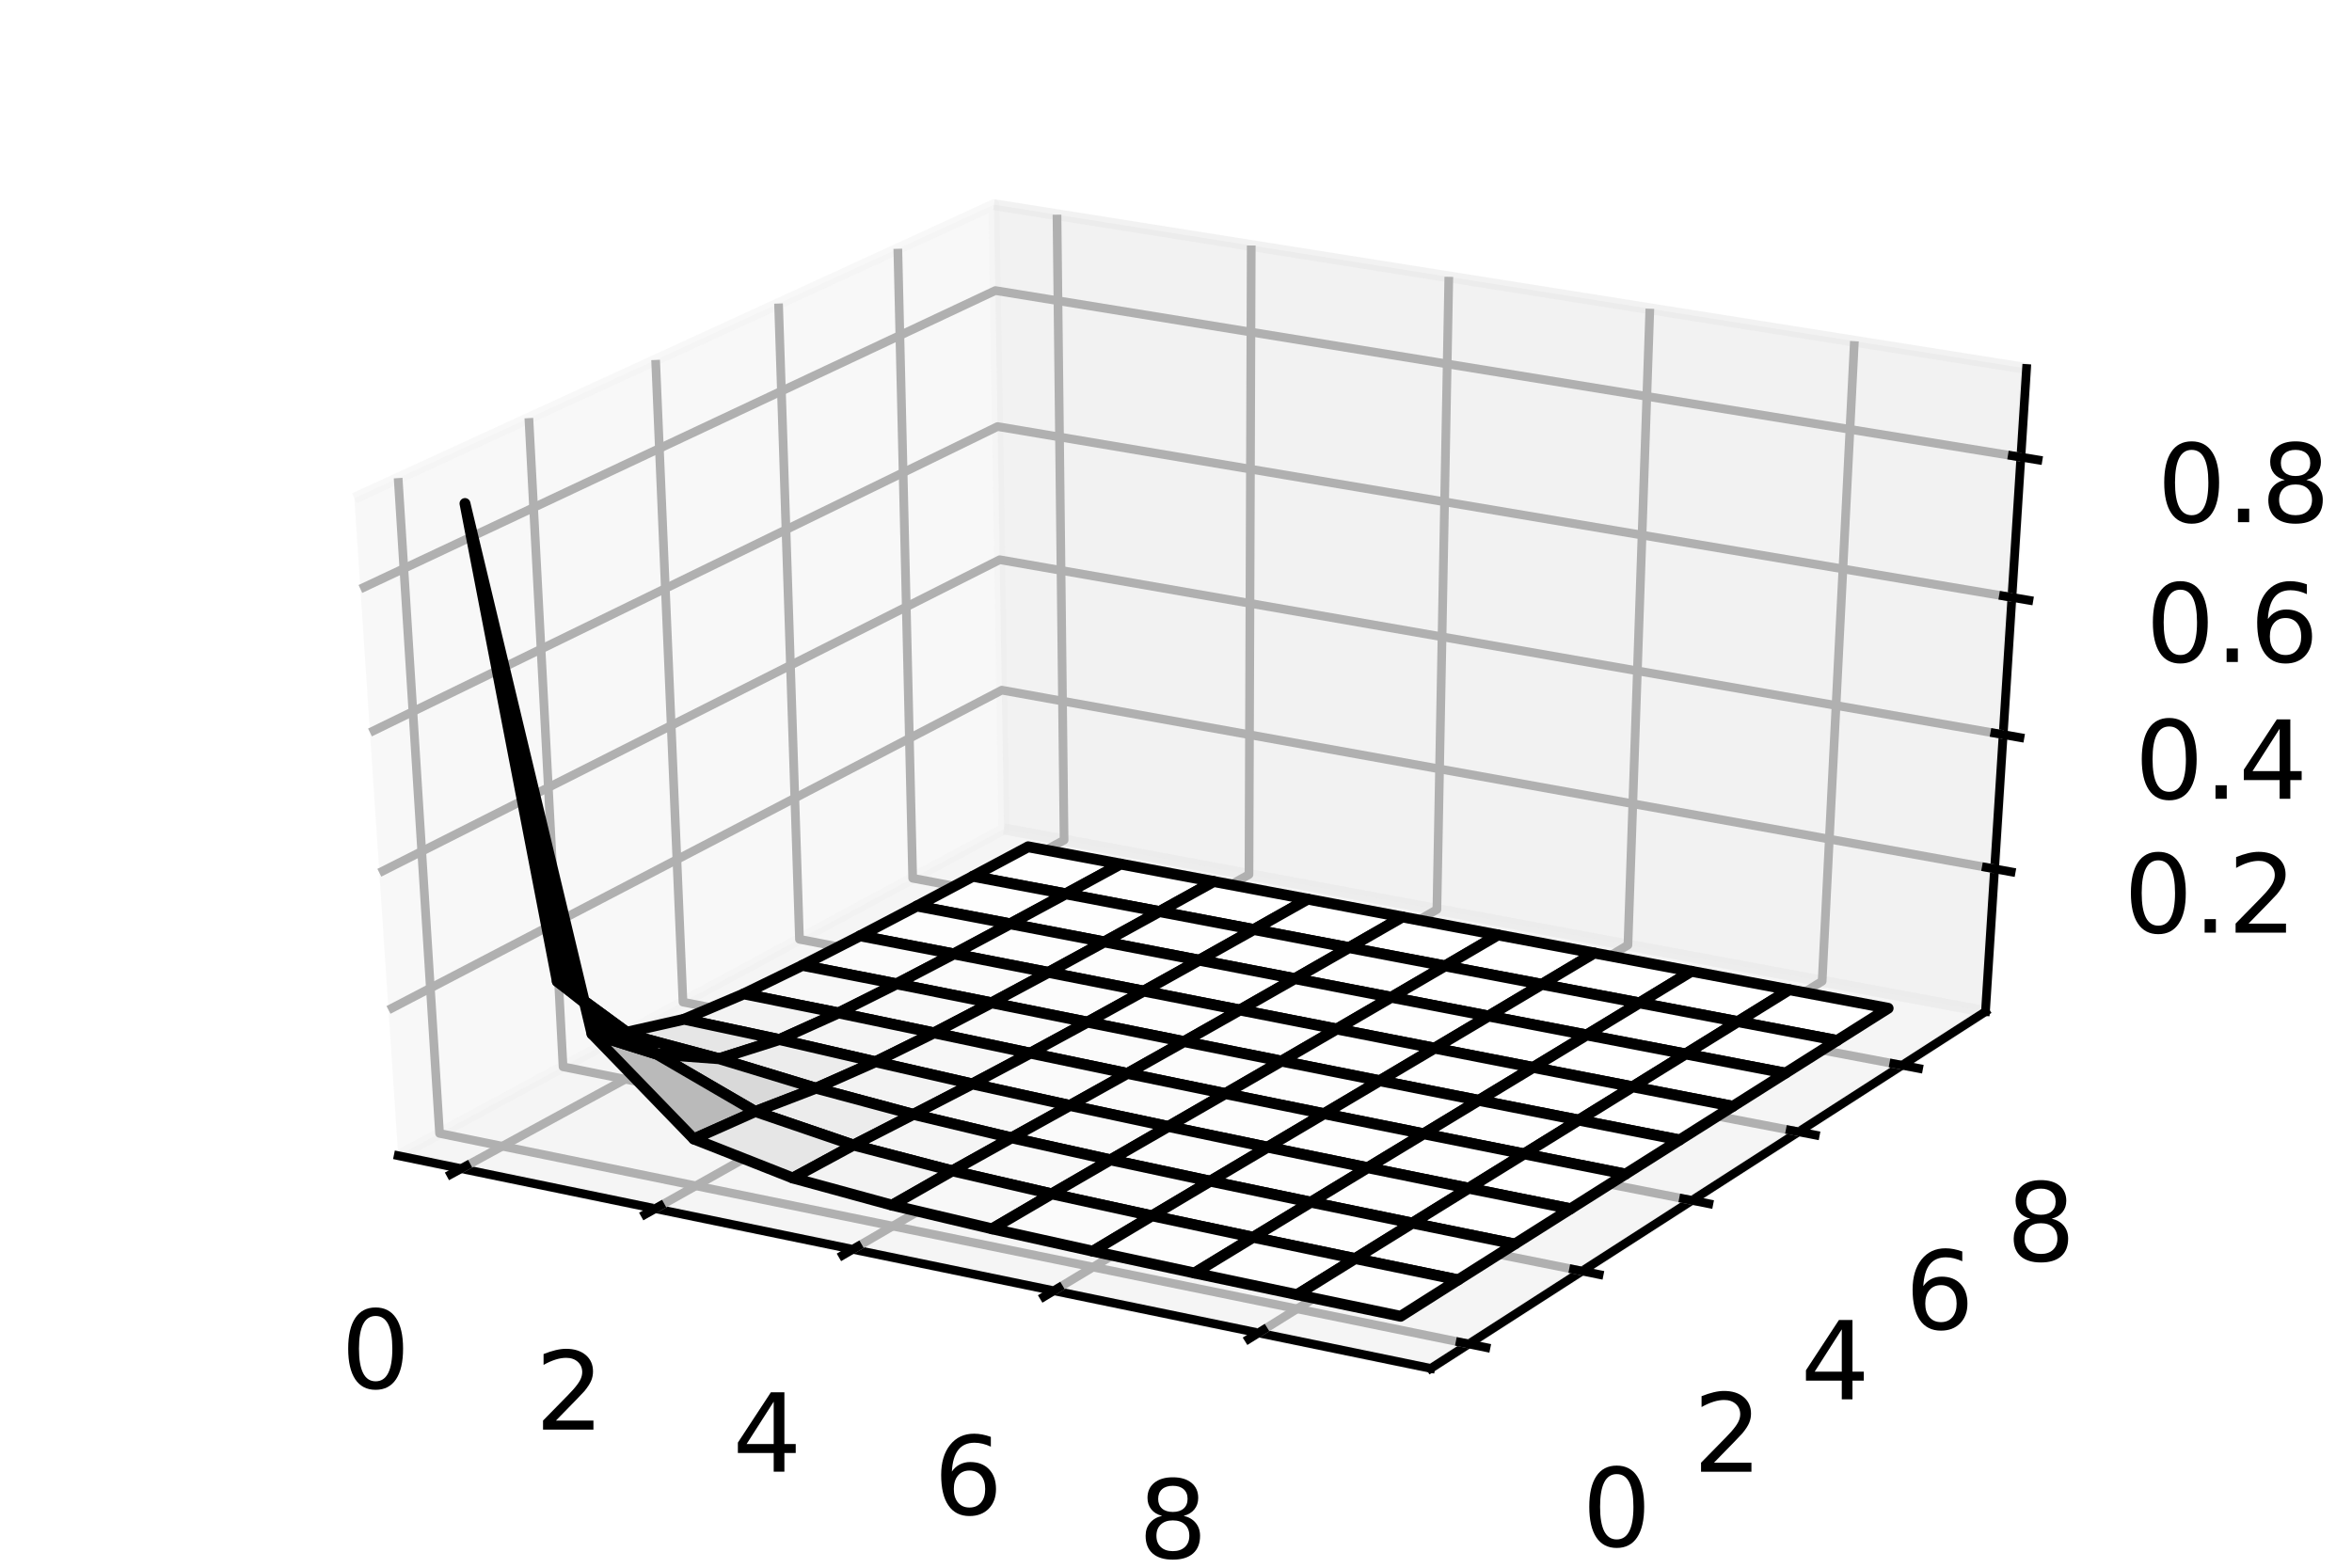 <?xml version="1.0" encoding="utf-8" standalone="no"?>
<!DOCTYPE svg PUBLIC "-//W3C//DTD SVG 1.1//EN"
  "http://www.w3.org/Graphics/SVG/1.1/DTD/svg11.dtd">
<!-- Created with matplotlib (https://matplotlib.org/) -->
<svg height="144pt" version="1.1" viewBox="0 0 216 144" width="216pt" xmlns="http://www.w3.org/2000/svg" xmlns:xlink="http://www.w3.org/1999/xlink">
 <defs>
  <style type="text/css">
*{stroke-linecap:butt;stroke-linejoin:round;}
  </style>
 </defs>
 <g id="figure_1">
  <g id="patch_1">
   <path d="M 0 144 
L 216 144 
L 216 0 
L 0 0 
z
" style="fill:#ffffff;"/>
  </g>
  <g id="patch_2">
   <path d="M 10.8 133.2 
L 205.2 133.2 
L 205.2 10.8 
L 10.8 10.8 
z
" style="fill:#ffffff;"/>
  </g>
  <g id="pane3d_1">
   <g id="patch_3">
    <path d="M 36.571 106.154 
L 92.209 76.144 
L 91.283 18.801 
L 32.542 45.764 
" style="fill:#f2f2f2;opacity:0.5;stroke:#f2f2f2;stroke-linejoin:miter;"/>
   </g>
  </g>
  <g id="pane3d_2">
   <g id="patch_4">
    <path d="M 92.209 76.144 
L 182.338 92.922 
L 186.109 33.849 
L 91.283 18.801 
" style="fill:#e6e6e6;opacity:0.5;stroke:#e6e6e6;stroke-linejoin:miter;"/>
   </g>
  </g>
  <g id="pane3d_3">
   <g id="patch_5">
    <path d="M 36.571 106.154 
L 131.398 125.694 
L 182.338 92.922 
L 92.209 76.144 
" style="fill:#ececec;opacity:0.5;stroke:#ececec;stroke-linejoin:miter;"/>
   </g>
  </g>
  <g id="axis3d_1">
   <g id="line2d_1">
    <path d="M 36.571 106.154 
L 131.398 125.694 
" style="fill:none;stroke:#000000;stroke-linecap:square;stroke-width:0.8;"/>
   </g>
   <g id="Line3DCollection_1">
    <path d="M 42.352 107.345 
L 97.721 77.17 
L 97.07 19.719 
" style="fill:none;stroke:#b0b0b0;stroke-width:0.8;"/>
    <path d="M 60.176 111.018 
L 114.702 80.331 
L 114.909 22.55 
" style="fill:none;stroke:#b0b0b0;stroke-width:0.8;"/>
    <path d="M 78.316 114.756 
L 131.96 83.544 
L 133.055 25.429 
" style="fill:none;stroke:#b0b0b0;stroke-width:0.8;"/>
    <path d="M 96.779 118.56 
L 149.504 86.81 
L 151.516 28.359 
" style="fill:none;stroke:#b0b0b0;stroke-width:0.8;"/>
    <path d="M 115.575 122.433 
L 167.341 90.13 
L 170.301 31.34 
" style="fill:none;stroke:#b0b0b0;stroke-width:0.8;"/>
   </g>
   <g id="xtick_1">
    <g id="line2d_2">
     <path d="M 42.829 107.085 
L 41.396 107.866 
" style="fill:none;stroke:#000000;stroke-linecap:square;stroke-width:0.8;"/>
    </g>
    <g id="text_1">
     <!-- 0 -->
     <defs>
      <path d="M 31.781 66.406 
Q 24.172 66.406 20.328 58.906 
Q 16.5 51.422 16.5 36.375 
Q 16.5 21.391 20.328 13.891 
Q 24.172 6.391 31.781 6.391 
Q 39.453 6.391 43.281 13.891 
Q 47.125 21.391 47.125 36.375 
Q 47.125 51.422 43.281 58.906 
Q 39.453 66.406 31.781 66.406 
z
M 31.781 74.219 
Q 44.047 74.219 50.516 64.516 
Q 56.984 54.828 56.984 36.375 
Q 56.984 17.969 50.516 8.266 
Q 44.047 -1.422 31.781 -1.422 
Q 19.531 -1.422 13.062 8.266 
Q 6.594 17.969 6.594 36.375 
Q 6.594 54.828 13.062 64.516 
Q 19.531 74.219 31.781 74.219 
z
" id="DejaVuSans-48"/>
     </defs>
     <g transform="translate(31.318 127.52)scale(0.1 -0.1)">
      <use xlink:href="#DejaVuSans-48"/>
     </g>
    </g>
   </g>
   <g id="xtick_2">
    <g id="line2d_3">
     <path d="M 60.646 110.753 
L 59.235 111.548 
" style="fill:none;stroke:#000000;stroke-linecap:square;stroke-width:0.8;"/>
    </g>
    <g id="text_2">
     <!-- 2 -->
     <defs>
      <path d="M 19.188 8.297 
L 53.609 8.297 
L 53.609 0 
L 7.328 0 
L 7.328 8.297 
Q 12.938 14.109 22.625 23.891 
Q 32.328 33.688 34.812 36.531 
Q 39.547 41.844 41.422 45.531 
Q 43.312 49.219 43.312 52.781 
Q 43.312 58.594 39.234 62.25 
Q 35.156 65.922 28.609 65.922 
Q 23.969 65.922 18.812 64.312 
Q 13.672 62.703 7.812 59.422 
L 7.812 69.391 
Q 13.766 71.781 18.938 73 
Q 24.125 74.219 28.422 74.219 
Q 39.75 74.219 46.484 68.547 
Q 53.219 62.891 53.219 53.422 
Q 53.219 48.922 51.531 44.891 
Q 49.859 40.875 45.406 35.406 
Q 44.188 33.984 37.641 27.219 
Q 31.109 20.453 19.188 8.297 
z
" id="DejaVuSans-50"/>
     </defs>
     <g transform="translate(49.138 131.316)scale(0.1 -0.1)">
      <use xlink:href="#DejaVuSans-50"/>
     </g>
    </g>
   </g>
   <g id="xtick_3">
    <g id="line2d_4">
     <path d="M 78.779 114.487 
L 77.389 115.295 
" style="fill:none;stroke:#000000;stroke-linecap:square;stroke-width:0.8;"/>
    </g>
    <g id="text_3">
     <!-- 4 -->
     <defs>
      <path d="M 37.797 64.312 
L 12.891 25.391 
L 37.797 25.391 
z
M 35.203 72.906 
L 47.609 72.906 
L 47.609 25.391 
L 58.016 25.391 
L 58.016 17.188 
L 47.609 17.188 
L 47.609 0 
L 37.797 0 
L 37.797 17.188 
L 4.891 17.188 
L 4.891 26.703 
z
" id="DejaVuSans-52"/>
     </defs>
     <g transform="translate(67.275 135.181)scale(0.1 -0.1)">
      <use xlink:href="#DejaVuSans-52"/>
     </g>
    </g>
   </g>
   <g id="xtick_4">
    <g id="line2d_5">
     <path d="M 97.234 118.286 
L 95.867 119.11 
" style="fill:none;stroke:#000000;stroke-linecap:square;stroke-width:0.8;"/>
    </g>
    <g id="text_4">
     <!-- 6 -->
     <defs>
      <path d="M 33.016 40.375 
Q 26.375 40.375 22.484 35.828 
Q 18.609 31.297 18.609 23.391 
Q 18.609 15.531 22.484 10.953 
Q 26.375 6.391 33.016 6.391 
Q 39.656 6.391 43.531 10.953 
Q 47.406 15.531 47.406 23.391 
Q 47.406 31.297 43.531 35.828 
Q 39.656 40.375 33.016 40.375 
z
M 52.594 71.297 
L 52.594 62.312 
Q 48.875 64.062 45.094 64.984 
Q 41.312 65.922 37.594 65.922 
Q 27.828 65.922 22.672 59.328 
Q 17.531 52.734 16.797 39.406 
Q 19.672 43.656 24.016 45.922 
Q 28.375 48.188 33.594 48.188 
Q 44.578 48.188 50.953 41.516 
Q 57.328 34.859 57.328 23.391 
Q 57.328 12.156 50.688 5.359 
Q 44.047 -1.422 33.016 -1.422 
Q 20.359 -1.422 13.672 8.266 
Q 6.984 17.969 6.984 36.375 
Q 6.984 53.656 15.188 63.938 
Q 23.391 74.219 37.203 74.219 
Q 40.922 74.219 44.703 73.484 
Q 48.484 72.75 52.594 71.297 
z
" id="DejaVuSans-54"/>
     </defs>
     <g transform="translate(85.736 139.114)scale(0.1 -0.1)">
      <use xlink:href="#DejaVuSans-54"/>
     </g>
    </g>
   </g>
   <g id="xtick_5">
    <g id="line2d_6">
     <path d="M 116.022 122.154 
L 114.679 122.992 
" style="fill:none;stroke:#000000;stroke-linecap:square;stroke-width:0.8;"/>
    </g>
    <g id="text_5">
     <!-- 8 -->
     <defs>
      <path d="M 31.781 34.625 
Q 24.75 34.625 20.719 30.859 
Q 16.703 27.094 16.703 20.516 
Q 16.703 13.922 20.719 10.156 
Q 24.75 6.391 31.781 6.391 
Q 38.812 6.391 42.859 10.172 
Q 46.922 13.969 46.922 20.516 
Q 46.922 27.094 42.891 30.859 
Q 38.875 34.625 31.781 34.625 
z
M 21.922 38.812 
Q 15.578 40.375 12.031 44.719 
Q 8.5 49.078 8.5 55.328 
Q 8.5 64.062 14.719 69.141 
Q 20.953 74.219 31.781 74.219 
Q 42.672 74.219 48.875 69.141 
Q 55.078 64.062 55.078 55.328 
Q 55.078 49.078 51.531 44.719 
Q 48 40.375 41.703 38.812 
Q 48.828 37.156 52.797 32.312 
Q 56.781 27.484 56.781 20.516 
Q 56.781 9.906 50.312 4.234 
Q 43.844 -1.422 31.781 -1.422 
Q 19.734 -1.422 13.25 4.234 
Q 6.781 9.906 6.781 20.516 
Q 6.781 27.484 10.781 32.312 
Q 14.797 37.156 21.922 38.812 
z
M 18.312 54.391 
Q 18.312 48.734 21.844 45.562 
Q 25.391 42.391 31.781 42.391 
Q 38.141 42.391 41.719 45.562 
Q 45.312 48.734 45.312 54.391 
Q 45.312 60.062 41.719 63.234 
Q 38.141 66.406 31.781 66.406 
Q 25.391 66.406 21.844 63.234 
Q 18.312 60.062 18.312 54.391 
z
" id="DejaVuSans-56"/>
     </defs>
     <g transform="translate(104.532 143.119)scale(0.1 -0.1)">
      <use xlink:href="#DejaVuSans-56"/>
     </g>
    </g>
   </g>
  </g>
  <g id="axis3d_2">
   <g id="line2d_7">
    <path d="M 182.338 92.922 
L 131.398 125.694 
" style="fill:none;stroke:#000000;stroke-linecap:square;stroke-width:0.8;"/>
   </g>
   <g id="Line3DCollection_2">
    <path d="M 36.564 43.917 
L 40.367 104.107 
L 134.885 123.451 
" style="fill:none;stroke:#b0b0b0;stroke-width:0.8;"/>
    <path d="M 48.57 38.407 
L 51.709 97.989 
L 145.292 116.755 
" style="fill:none;stroke:#b0b0b0;stroke-width:0.8;"/>
    <path d="M 60.209 33.064 
L 62.723 92.048 
L 155.384 110.262 
" style="fill:none;stroke:#b0b0b0;stroke-width:0.8;"/>
    <path d="M 71.499 27.882 
L 73.421 86.278 
L 165.175 103.964 
" style="fill:none;stroke:#b0b0b0;stroke-width:0.8;"/>
    <path d="M 82.453 22.853 
L 83.818 80.67 
L 174.678 97.85 
" style="fill:none;stroke:#b0b0b0;stroke-width:0.8;"/>
   </g>
   <g id="xtick_6">
    <g id="line2d_8">
     <path d="M 134.094 123.289 
L 136.468 123.775 
" style="fill:none;stroke:#000000;stroke-linecap:square;stroke-width:0.8;"/>
    </g>
    <g id="text_6">
     <!-- 0 -->
     <g transform="translate(145.296 142.045)scale(0.1 -0.1)">
      <use xlink:href="#DejaVuSans-48"/>
     </g>
    </g>
   </g>
   <g id="xtick_7">
    <g id="line2d_9">
     <path d="M 144.509 116.598 
L 146.859 117.069 
" style="fill:none;stroke:#000000;stroke-linecap:square;stroke-width:0.8;"/>
    </g>
    <g id="text_7">
     <!-- 2 -->
     <g transform="translate(155.485 135.187)scale(0.1 -0.1)">
      <use xlink:href="#DejaVuSans-50"/>
     </g>
    </g>
   </g>
   <g id="xtick_8">
    <g id="line2d_10">
     <path d="M 154.61 110.11 
L 156.935 110.567 
" style="fill:none;stroke:#000000;stroke-linecap:square;stroke-width:0.8;"/>
    </g>
    <g id="text_8">
     <!-- 4 -->
     <g transform="translate(165.364 128.536)scale(0.1 -0.1)">
      <use xlink:href="#DejaVuSans-52"/>
     </g>
    </g>
   </g>
   <g id="xtick_9">
    <g id="line2d_11">
     <path d="M 164.408 103.816 
L 166.709 104.259 
" style="fill:none;stroke:#000000;stroke-linecap:square;stroke-width:0.8;"/>
    </g>
    <g id="text_9">
     <!-- 6 -->
     <g transform="translate(174.949 122.084)scale(0.1 -0.1)">
      <use xlink:href="#DejaVuSans-54"/>
     </g>
    </g>
   </g>
   <g id="xtick_10">
    <g id="line2d_12">
     <path d="M 173.919 97.706 
L 176.196 98.137 
" style="fill:none;stroke:#000000;stroke-linecap:square;stroke-width:0.8;"/>
    </g>
    <g id="text_10">
     <!-- 8 -->
     <g transform="translate(184.253 115.822)scale(0.1 -0.1)">
      <use xlink:href="#DejaVuSans-56"/>
     </g>
    </g>
   </g>
  </g>
  <g id="axis3d_3">
   <g id="line2d_13">
    <path d="M 182.338 92.922 
L 186.109 33.849 
" style="fill:none;stroke:#000000;stroke-linecap:square;stroke-width:0.8;"/>
   </g>
   <g id="Line3DCollection_3">
    <path d="M 183.175 79.81 
L 92.003 63.394 
L 35.678 92.767 
" style="fill:none;stroke:#b0b0b0;stroke-width:0.8;"/>
    <path d="M 183.962 67.477 
L 91.81 51.413 
L 34.837 80.167 
" style="fill:none;stroke:#b0b0b0;stroke-width:0.8;"/>
    <path d="M 184.767 54.873 
L 91.612 39.181 
L 33.978 67.281 
" style="fill:none;stroke:#b0b0b0;stroke-width:0.8;"/>
    <path d="M 185.589 41.99 
L 91.41 26.689 
L 33.098 54.099 
" style="fill:none;stroke:#b0b0b0;stroke-width:0.8;"/>
   </g>
   <g id="xtick_11">
    <g id="line2d_14">
     <path d="M 182.414 79.673 
L 184.698 80.084 
" style="fill:none;stroke:#000000;stroke-linecap:square;stroke-width:0.8;"/>
    </g>
    <g id="text_11">
     <!-- 0.2 -->
     <defs>
      <path d="M 10.688 12.406 
L 21 12.406 
L 21 0 
L 10.688 0 
z
" id="DejaVuSans-46"/>
     </defs>
     <g transform="translate(195.036 85.667)scale(0.1 -0.1)">
      <use xlink:href="#DejaVuSans-48"/>
      <use x="63.623" xlink:href="#DejaVuSans-46"/>
      <use x="95.41" xlink:href="#DejaVuSans-50"/>
     </g>
    </g>
   </g>
   <g id="xtick_12">
    <g id="line2d_15">
     <path d="M 183.193 67.342 
L 185.503 67.745 
" style="fill:none;stroke:#000000;stroke-linecap:square;stroke-width:0.8;"/>
    </g>
    <g id="text_12">
     <!-- 0.4 -->
     <g transform="translate(196.034 73.371)scale(0.1 -0.1)">
      <use xlink:href="#DejaVuSans-48"/>
      <use x="63.623" xlink:href="#DejaVuSans-46"/>
      <use x="95.41" xlink:href="#DejaVuSans-52"/>
     </g>
    </g>
   </g>
   <g id="xtick_13">
    <g id="line2d_16">
     <path d="M 183.988 54.742 
L 186.325 55.136 
" style="fill:none;stroke:#000000;stroke-linecap:square;stroke-width:0.8;"/>
    </g>
    <g id="text_13">
     <!-- 0.6 -->
     <g transform="translate(197.054 60.806)scale(0.1 -0.1)">
      <use xlink:href="#DejaVuSans-48"/>
      <use x="63.623" xlink:href="#DejaVuSans-46"/>
      <use x="95.41" xlink:href="#DejaVuSans-54"/>
     </g>
    </g>
   </g>
   <g id="xtick_14">
    <g id="line2d_17">
     <path d="M 184.802 41.862 
L 187.165 42.246 
" style="fill:none;stroke:#000000;stroke-linecap:square;stroke-width:0.8;"/>
    </g>
    <g id="text_14">
     <!-- 0.8 -->
     <g transform="translate(198.096 47.964)scale(0.1 -0.1)">
      <use xlink:href="#DejaVuSans-48"/>
      <use x="63.623" xlink:href="#DejaVuSans-46"/>
      <use x="95.41" xlink:href="#DejaVuSans-56"/>
     </g>
    </g>
   </g>
  </g>
  <g id="axes_1">
   <g id="Poly3DCollection_1">
    <path clip-path="url(#p69bf5d0c3e)" d="M 89.349 80.493 
L 97.88 82.104 
L 102.91 79.369 
L 94.42 77.782 
z
" style="fill:#fefefe;stroke:#000000;"/>
    <path clip-path="url(#p69bf5d0c3e)" d="M 97.88 82.104 
L 106.48 83.734 
L 111.47 80.973 
L 102.91 79.369 
z
" style="fill:#fefefe;stroke:#000000;"/>
    <path clip-path="url(#p69bf5d0c3e)" d="M 84.206 83.224 
L 92.777 84.86 
L 97.88 82.104 
L 89.349 80.493 
z
" style="fill:#fefefe;stroke:#000000;"/>
    <path clip-path="url(#p69bf5d0c3e)" d="M 106.48 83.734 
L 115.151 85.382 
L 120.099 82.593 
L 111.47 80.973 
z
" style="fill:#ffffff;stroke:#000000;"/>
    <path clip-path="url(#p69bf5d0c3e)" d="M 92.777 84.86 
L 101.418 86.519 
L 106.48 83.734 
L 97.88 82.104 
z
" style="fill:#fefefe;stroke:#000000;"/>
    <path clip-path="url(#p69bf5d0c3e)" d="M 115.151 85.382 
L 123.894 87.046 
L 128.8 84.229 
L 120.099 82.593 
z
" style="fill:#ffffff;stroke:#000000;"/>
    <path clip-path="url(#p69bf5d0c3e)" d="M 78.988 85.961 
L 87.599 87.624 
L 92.777 84.86 
L 84.206 83.224 
z
" style="fill:#fdfdfd;stroke:#000000;"/>
    <path clip-path="url(#p69bf5d0c3e)" d="M 101.418 86.519 
L 110.131 88.199 
L 115.151 85.382 
L 106.48 83.734 
z
" style="fill:#fefefe;stroke:#000000;"/>
    <path clip-path="url(#p69bf5d0c3e)" d="M 123.894 87.046 
L 132.71 88.725 
L 137.573 85.879 
L 128.8 84.229 
z
" style="fill:#ffffff;stroke:#000000;"/>
    <path clip-path="url(#p69bf5d0c3e)" d="M 87.599 87.624 
L 96.282 89.319 
L 101.418 86.519 
L 92.777 84.86 
z
" style="fill:#fdfdfd;stroke:#000000;"/>
    <path clip-path="url(#p69bf5d0c3e)" d="M 110.131 88.199 
L 118.917 89.895 
L 123.894 87.046 
L 115.151 85.382 
z
" style="fill:#fefefe;stroke:#000000;"/>
    <path clip-path="url(#p69bf5d0c3e)" d="M 132.71 88.725 
L 141.599 90.417 
L 146.418 87.542 
L 137.573 85.879 
z
" style="fill:#ffffff;stroke:#000000;"/>
    <path clip-path="url(#p69bf5d0c3e)" d="M 73.691 88.674 
L 82.344 90.372 
L 87.599 87.624 
L 78.988 85.961 
z
" style="fill:#fbfbfb;stroke:#000000;"/>
    <path clip-path="url(#p69bf5d0c3e)" d="M 96.282 89.319 
L 105.038 91.038 
L 110.131 88.199 
L 101.418 86.519 
z
" style="fill:#fdfdfd;stroke:#000000;"/>
    <path clip-path="url(#p69bf5d0c3e)" d="M 118.917 89.895 
L 127.776 91.606 
L 132.71 88.725 
L 123.894 87.046 
z
" style="fill:#fefefe;stroke:#000000;"/>
    <path clip-path="url(#p69bf5d0c3e)" d="M 141.599 90.417 
L 150.563 92.123 
L 155.337 89.22 
L 146.418 87.542 
z
" style="fill:#ffffff;stroke:#000000;"/>
    <path clip-path="url(#p69bf5d0c3e)" d="M 82.344 90.372 
L 91.07 92.116 
L 96.282 89.319 
L 87.599 87.624 
z
" style="fill:#fbfbfb;stroke:#000000;"/>
    <path clip-path="url(#p69bf5d0c3e)" d="M 105.038 91.038 
L 113.867 92.774 
L 118.917 89.895 
L 110.131 88.199 
z
" style="fill:#fefefe;stroke:#000000;"/>
    <path clip-path="url(#p69bf5d0c3e)" d="M 127.776 91.606 
L 136.71 93.33 
L 141.599 90.417 
L 132.71 88.725 
z
" style="fill:#ffffff;stroke:#000000;"/>
    <path clip-path="url(#p69bf5d0c3e)" d="M 150.563 92.123 
L 159.602 93.841 
L 164.331 90.91 
L 155.337 89.22 
z
" style="fill:#ffffff;stroke:#000000;"/>
    <path clip-path="url(#p69bf5d0c3e)" d="M 68.31 91.295 
L 77.007 93.044 
L 82.344 90.372 
L 73.691 88.674 
z
" style="fill:#f8f8f8;stroke:#000000;"/>
    <path clip-path="url(#p69bf5d0c3e)" d="M 91.07 92.116 
L 99.869 93.889 
L 105.038 91.038 
L 96.282 89.319 
z
" style="fill:#fcfcfc;stroke:#000000;"/>
    <path clip-path="url(#p69bf5d0c3e)" d="M 113.867 92.774 
L 122.77 94.522 
L 127.776 91.606 
L 118.917 89.895 
z
" style="fill:#fefefe;stroke:#000000;"/>
    <path clip-path="url(#p69bf5d0c3e)" d="M 136.71 93.33 
L 145.719 95.066 
L 150.563 92.123 
L 141.599 90.417 
z
" style="fill:#ffffff;stroke:#000000;"/>
    <path clip-path="url(#p69bf5d0c3e)" d="M 159.602 93.841 
L 168.718 95.572 
L 173.4 92.614 
L 164.331 90.91 
z
" style="fill:#ffffff;stroke:#000000;"/>
    <path clip-path="url(#p69bf5d0c3e)" d="M 77.007 93.044 
L 85.778 94.876 
L 91.07 92.116 
L 82.344 90.372 
z
" style="fill:#f9f9f9;stroke:#000000;"/>
    <path clip-path="url(#p69bf5d0c3e)" d="M 99.869 93.889 
L 108.742 95.677 
L 113.867 92.774 
L 105.038 91.038 
z
" style="fill:#fdfdfd;stroke:#000000;"/>
    <path clip-path="url(#p69bf5d0c3e)" d="M 122.77 94.522 
L 131.749 96.281 
L 136.71 93.33 
L 127.776 91.606 
z
" style="fill:#fefefe;stroke:#000000;"/>
    <path clip-path="url(#p69bf5d0c3e)" d="M 145.719 95.066 
L 154.804 96.813 
L 159.602 93.841 
L 150.563 92.123 
z
" style="fill:#ffffff;stroke:#000000;"/>
    <path clip-path="url(#p69bf5d0c3e)" d="M 62.833 93.623 
L 71.58 95.49 
L 77.007 93.044 
L 68.31 91.295 
z
" style="fill:#f3f3f3;stroke:#000000;"/>
    <path clip-path="url(#p69bf5d0c3e)" d="M 85.778 94.876 
L 94.623 96.739 
L 99.869 93.889 
L 91.07 92.116 
z
" style="fill:#fafafa;stroke:#000000;"/>
    <path clip-path="url(#p69bf5d0c3e)" d="M 108.742 95.677 
L 117.69 97.471 
L 122.77 94.522 
L 113.867 92.774 
z
" style="fill:#fdfdfd;stroke:#000000;"/>
    <path clip-path="url(#p69bf5d0c3e)" d="M 131.749 96.281 
L 140.803 98.05 
L 145.719 95.066 
L 136.71 93.33 
z
" style="fill:#ffffff;stroke:#000000;"/>
    <path clip-path="url(#p69bf5d0c3e)" d="M 154.804 96.813 
L 163.967 98.573 
L 168.718 95.572 
L 159.602 93.841 
z
" style="fill:#ffffff;stroke:#000000;"/>
    <path clip-path="url(#p69bf5d0c3e)" d="M 71.58 95.49 
L 80.402 97.53 
L 85.778 94.876 
L 77.007 93.044 
z
" style="fill:#f5f5f5;stroke:#000000;"/>
    <path clip-path="url(#p69bf5d0c3e)" d="M 94.623 96.739 
L 103.541 98.601 
L 108.742 95.677 
L 99.869 93.889 
z
" style="fill:#fbfbfb;stroke:#000000;"/>
    <path clip-path="url(#p69bf5d0c3e)" d="M 117.69 97.471 
L 126.713 99.271 
L 131.749 96.281 
L 122.77 94.522 
z
" style="fill:#fefefe;stroke:#000000;"/>
    <path clip-path="url(#p69bf5d0c3e)" d="M 140.803 98.05 
L 149.935 99.828 
L 154.804 96.813 
L 145.719 95.066 
z
" style="fill:#ffffff;stroke:#000000;"/>
    <path clip-path="url(#p69bf5d0c3e)" d="M 80.402 97.53 
L 89.296 99.566 
L 94.623 96.739 
L 85.778 94.876 
z
" style="fill:#f7f7f7;stroke:#000000;"/>
    <path clip-path="url(#p69bf5d0c3e)" d="M 57.217 94.893 
L 66.037 97.25 
L 71.58 95.49 
L 62.833 93.623 
z
" style="fill:#e6e6e6;stroke:#000000;"/>
    <path clip-path="url(#p69bf5d0c3e)" d="M 103.541 98.601 
L 112.534 100.454 
L 117.69 97.471 
L 108.742 95.677 
z
" style="fill:#fcfcfc;stroke:#000000;"/>
    <path clip-path="url(#p69bf5d0c3e)" d="M 126.713 99.271 
L 135.814 101.075 
L 140.803 98.05 
L 131.749 96.281 
z
" style="fill:#fefefe;stroke:#000000;"/>
    <path clip-path="url(#p69bf5d0c3e)" d="M 149.935 99.828 
L 159.145 101.618 
L 163.967 98.573 
L 154.804 96.813 
z
" style="fill:#ffffff;stroke:#000000;"/>
    <path clip-path="url(#p69bf5d0c3e)" d="M 66.037 97.25 
L 74.934 99.957 
L 80.402 97.53 
L 71.58 95.49 
z
" style="fill:#ececec;stroke:#000000;"/>
    <path clip-path="url(#p69bf5d0c3e)" d="M 89.296 99.566 
L 98.261 101.545 
L 103.541 98.601 
L 94.623 96.739 
z
" style="fill:#fafafa;stroke:#000000;"/>
    <path clip-path="url(#p69bf5d0c3e)" d="M 112.534 100.454 
L 121.603 102.301 
L 126.713 99.271 
L 117.69 97.471 
z
" style="fill:#fdfdfd;stroke:#000000;"/>
    <path clip-path="url(#p69bf5d0c3e)" d="M 135.814 101.075 
L 144.992 102.888 
L 149.935 99.828 
L 140.803 98.05 
z
" style="fill:#ffffff;stroke:#000000;"/>
    <path clip-path="url(#p69bf5d0c3e)" d="M 74.934 99.957 
L 83.885 102.362 
L 89.296 99.566 
L 80.402 97.53 
z
" style="fill:#f3f3f3;stroke:#000000;"/>
    <path clip-path="url(#p69bf5d0c3e)" d="M 98.261 101.545 
L 107.3 103.474 
L 112.534 100.454 
L 103.541 98.601 
z
" style="fill:#fbfbfb;stroke:#000000;"/>
    <path clip-path="url(#p69bf5d0c3e)" d="M 121.603 102.301 
L 130.749 104.145 
L 135.814 101.075 
L 126.713 99.271 
z
" style="fill:#fefefe;stroke:#000000;"/>
    <path clip-path="url(#p69bf5d0c3e)" d="M 144.992 102.888 
L 154.25 104.709 
L 159.145 101.618 
L 149.935 99.828 
z
" style="fill:#ffffff;stroke:#000000;"/>
    <path clip-path="url(#p69bf5d0c3e)" d="M 51.181 90.144 
L 60.3 96.823 
L 66.037 97.25 
L 57.217 94.893 
z
" style="fill:#bababa;stroke:#000000;"/>
    <path clip-path="url(#p69bf5d0c3e)" d="M 83.885 102.362 
L 92.9 104.517 
L 98.261 101.545 
L 89.296 99.566 
z
" style="fill:#f7f7f7;stroke:#000000;"/>
    <path clip-path="url(#p69bf5d0c3e)" d="M 107.3 103.474 
L 116.415 105.375 
L 121.603 102.301 
L 112.534 100.454 
z
" style="fill:#fdfdfd;stroke:#000000;"/>
    <path clip-path="url(#p69bf5d0c3e)" d="M 60.3 96.823 
L 69.366 102.101 
L 74.934 99.957 
L 66.037 97.25 
z
" style="fill:#d9d9d9;stroke:#000000;"/>
    <path clip-path="url(#p69bf5d0c3e)" d="M 130.749 104.145 
L 139.975 105.992 
L 144.992 102.888 
L 135.814 101.075 
z
" style="fill:#fefefe;stroke:#000000;"/>
    <path clip-path="url(#p69bf5d0c3e)" d="M 69.366 102.101 
L 78.39 105.183 
L 83.885 102.362 
L 74.934 99.957 
z
" style="fill:#ececec;stroke:#000000;"/>
    <path clip-path="url(#p69bf5d0c3e)" d="M 92.9 104.517 
L 101.986 106.539 
L 107.3 103.474 
L 98.261 101.545 
z
" style="fill:#fafafa;stroke:#000000;"/>
    <path clip-path="url(#p69bf5d0c3e)" d="M 116.415 105.375 
L 125.608 107.262 
L 130.749 104.145 
L 121.603 102.301 
z
" style="fill:#fefefe;stroke:#000000;"/>
    <path clip-path="url(#p69bf5d0c3e)" d="M 139.975 105.992 
L 149.281 107.846 
L 154.25 104.709 
L 144.992 102.888 
z
" style="fill:#ffffff;stroke:#000000;"/>
    <path clip-path="url(#p69bf5d0c3e)" d="M 78.39 105.183 
L 87.457 107.551 
L 92.9 104.517 
L 83.885 102.362 
z
" style="fill:#f5f5f5;stroke:#000000;"/>
    <path clip-path="url(#p69bf5d0c3e)" d="M 101.986 106.539 
L 111.148 108.498 
L 116.415 105.375 
L 107.3 103.474 
z
" style="fill:#fcfcfc;stroke:#000000;"/>
    <path clip-path="url(#p69bf5d0c3e)" d="M 125.608 107.262 
L 134.882 109.146 
L 139.975 105.992 
L 130.749 104.145 
z
" style="fill:#fefefe;stroke:#000000;"/>
    <path clip-path="url(#p69bf5d0c3e)" d="M 54.367 94.963 
L 63.718 104.619 
L 69.366 102.101 
L 60.3 96.823 
z
" style="fill:#bababa;stroke:#000000;"/>
    <path clip-path="url(#p69bf5d0c3e)" d="M 87.457 107.551 
L 96.591 109.666 
L 101.986 106.539 
L 92.9 104.517 
z
" style="fill:#f9f9f9;stroke:#000000;"/>
    <path clip-path="url(#p69bf5d0c3e)" d="M 63.718 104.619 
L 72.813 108.207 
L 78.39 105.183 
L 69.366 102.101 
z
" style="fill:#e6e6e6;stroke:#000000;"/>
    <path clip-path="url(#p69bf5d0c3e)" d="M 111.148 108.498 
L 120.389 110.429 
L 125.608 107.262 
L 116.415 105.375 
z
" style="fill:#fdfdfd;stroke:#000000;"/>
    <path clip-path="url(#p69bf5d0c3e)" d="M 134.882 109.146 
L 144.237 111.033 
L 149.281 107.846 
L 139.975 105.992 
z
" style="fill:#ffffff;stroke:#000000;"/>
    <path clip-path="url(#p69bf5d0c3e)" d="M 72.813 108.207 
L 81.931 110.702 
L 87.457 107.551 
L 78.39 105.183 
z
" style="fill:#f3f3f3;stroke:#000000;"/>
    <path clip-path="url(#p69bf5d0c3e)" d="M 96.591 109.666 
L 105.8 111.68 
L 111.148 108.498 
L 101.986 106.539 
z
" style="fill:#fbfbfb;stroke:#000000;"/>
    <path clip-path="url(#p69bf5d0c3e)" d="M 120.389 110.429 
L 129.71 112.35 
L 134.882 109.146 
L 125.608 107.262 
z
" style="fill:#fefefe;stroke:#000000;"/>
    <path clip-path="url(#p69bf5d0c3e)" d="M 81.931 110.702 
L 91.113 112.875 
L 96.591 109.666 
L 87.457 107.551 
z
" style="fill:#f8f8f8;stroke:#000000;"/>
    <path clip-path="url(#p69bf5d0c3e)" d="M 105.8 111.68 
L 115.089 113.652 
L 120.389 110.429 
L 111.148 108.498 
z
" style="fill:#fdfdfd;stroke:#000000;"/>
    <path clip-path="url(#p69bf5d0c3e)" d="M 42.703 46.251 
L 54.367 94.963 
L 60.3 96.823 
L 51.181 90.144 
z
" style="stroke:#000000;"/>
    <path clip-path="url(#p69bf5d0c3e)" d="M 129.71 112.35 
L 139.114 114.27 
L 144.237 111.033 
L 134.882 109.146 
z
" style="fill:#ffffff;stroke:#000000;"/>
    <path clip-path="url(#p69bf5d0c3e)" d="M 91.113 112.875 
L 100.37 114.929 
L 105.8 111.68 
L 96.591 109.666 
z
" style="fill:#fbfbfb;stroke:#000000;"/>
    <path clip-path="url(#p69bf5d0c3e)" d="M 115.089 113.652 
L 124.459 115.608 
L 129.71 112.35 
L 120.389 110.429 
z
" style="fill:#fefefe;stroke:#000000;"/>
    <path clip-path="url(#p69bf5d0c3e)" d="M 100.37 114.929 
L 109.707 116.934 
L 115.089 113.652 
L 105.8 111.68 
z
" style="fill:#fdfdfd;stroke:#000000;"/>
    <path clip-path="url(#p69bf5d0c3e)" d="M 124.459 115.608 
L 133.912 117.561 
L 139.114 114.27 
L 129.71 112.35 
z
" style="fill:#fefefe;stroke:#000000;"/>
    <path clip-path="url(#p69bf5d0c3e)" d="M 109.707 116.934 
L 119.126 118.922 
L 124.459 115.608 
L 115.089 113.652 
z
" style="fill:#fefefe;stroke:#000000;"/>
    <path clip-path="url(#p69bf5d0c3e)" d="M 119.126 118.922 
L 128.629 120.907 
L 133.912 117.561 
L 124.459 115.608 
z
" style="fill:#fefefe;stroke:#000000;"/>
   </g>
  </g>
 </g>
 <defs>
  <clipPath id="p69bf5d0c3e">
   <rect height="122.4" width="194.4" x="10.8" y="10.8"/>
  </clipPath>
 </defs>
</svg>
